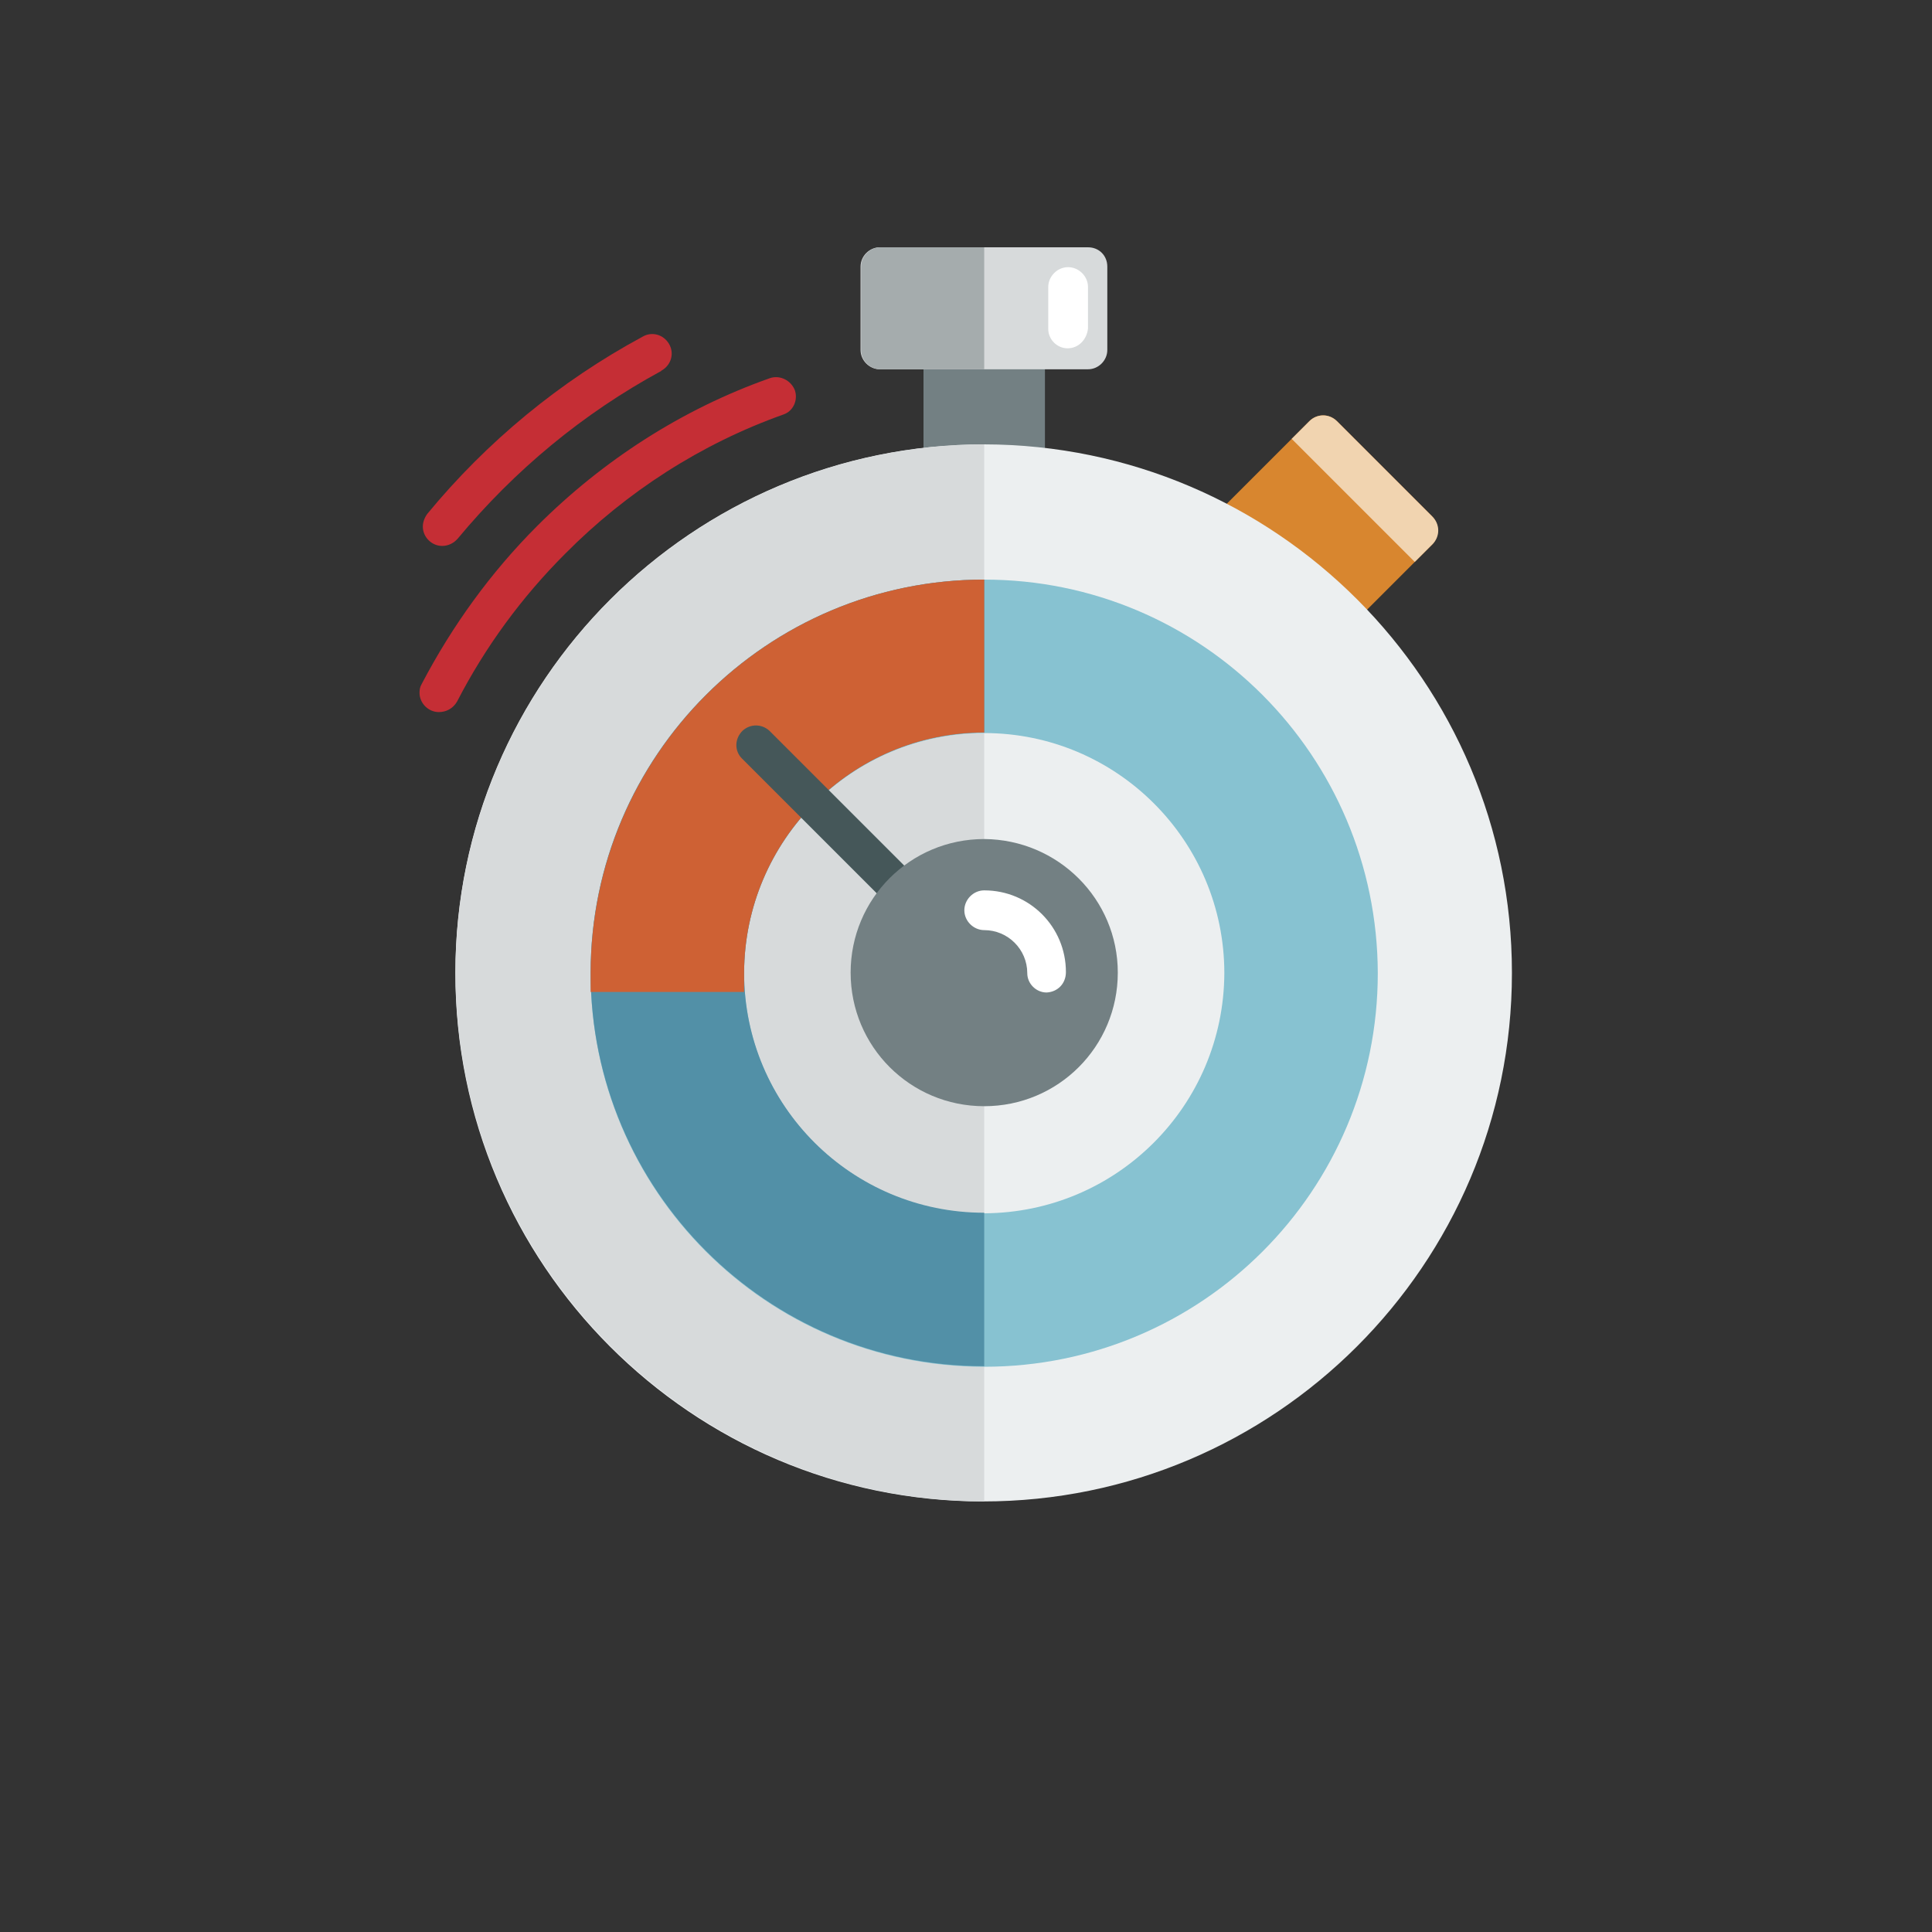 <?xml version="1.0" encoding="utf-8"?>
<!-- Generator: Adobe Illustrator 21.1.0, SVG Export Plug-In . SVG Version: 6.00 Build 0)  -->
<svg version="1.1" id="Capa_1" xmlns="http://www.w3.org/2000/svg" xmlns:xlink="http://www.w3.org/1999/xlink" x="0px" y="0px"
	 viewBox="0 0 350 350" style="enable-background:new 0 0 350 350;" xml:space="preserve">
<rect x="0" y="0" width="350" height="350" fill="#333333" stroke="none"/>
<style type="text/css">
	.st0{fill:#D8862F;}
	.st1{fill:#F1D4B0;}
	.st2{fill:#738083;}
	.st3{fill:#D7DADB;}
	.st4{fill:#A5ACAD;}
	.st5{fill:#FFFFFF;}
	.st6{fill:#ECEFF0;}
	.st7{fill:#87C2D1;}
	.st8{fill:#5290A7;}
	.st9{fill:#CE6134;}
	.st10{fill:#455759;}
	.st11{clip-path:url(#SVGID_2_);}
	.st12{fill:#C52E35;}
</style>
<title>HORAS EXTRA</title>
<path class="st0" d="M259.5,93.6l-17.3-17.3c-1.4-1.4-3.6-1.4-5,0l-19.9,19.9c-1.4,1.4-1.4,3.6,0,5l17.3,17.3c1.4,1.4,3.6,1.4,5,0
	l19.9-19.9C260.8,97.2,260.8,95,259.5,93.6L259.5,93.6z"/>
<path class="st1" d="M259.5,98.6c1.4-1.4,1.4-3.6,0-5l-17.3-17.3c-1.4-1.4-3.6-1.4-5,0l-3.2,3.2l22.3,22.3L259.5,98.6L259.5,98.6z"
	/>
<path class="st2" d="M185.8,57.9h-15c-1.9,0-3.5,1.6-3.5,3.5v20.7c0,1.9,1.6,3.5,3.5,3.5h15c1.9,0,3.5-1.6,3.5-3.5V61.4
	C189.3,59.5,187.7,57.9,185.8,57.9z"/>
<path class="st3" d="M197.1,44.8h-37.7c-1.9,0-3.5,1.6-3.5,3.5v15.1c0,1.9,1.6,3.5,3.5,3.5h37.7c1.9,0,3.5-1.6,3.5-3.5V48.3
	C200.6,46.3,199.1,44.8,197.1,44.8L197.1,44.8z"/>
<path class="st4" d="M159.5,44.8c-1.9,0-3.5,1.6-3.5,3.5v15.1c0,1.9,1.6,3.5,3.5,3.5h18.8V44.8H159.5z"/>
<path class="st5" d="M193.4,63.1c-1.9,0-3.5-1.6-3.5-3.5V52c0-1.9,1.6-3.6,3.6-3.6c1.9,0,3.6,1.6,3.6,3.6l0,0v7.5
	C196.9,61.5,195.4,63.1,193.4,63.1L193.4,63.1z"/>
<path class="st6" d="M178.3,80.5c-52.8,0-95.8,42.9-95.8,95.7c-0.1,52.8,42.8,95.8,95.6,95.8s95.8-42.9,95.8-95.7c0,0,0,0,0-0.1
	C273.9,123.5,231.1,80.6,178.3,80.5z"/>
<path class="st3" d="M82.5,176.2c0.1,52.8,42.9,95.7,95.8,95.8V80.5C125.5,80.6,82.6,123.4,82.5,176.2L82.5,176.2z"/>
<path class="st7" d="M178.3,219.8c-24,0-43.5-19.5-43.5-43.5s19.5-43.5,43.5-43.5s43.5,19.5,43.5,43.5
	C221.7,200.3,202.3,219.7,178.3,219.8z M178.3,105c-39.3,0-71.3,31.9-71.3,71.3s31.9,71.3,71.3,71.3s71.3-31.9,71.3-71.3
	C249.5,136.9,217.7,105,178.3,105z"/>
<path class="st8" d="M134.8,176.2c0.1-24,19.5-43.5,43.5-43.5V105c-39.3,0-71.3,31.9-71.3,71.2s31.9,71.3,71.2,71.3c0,0,0,0,0.1,0
	v-27.8C154.3,219.7,134.8,200.3,134.8,176.2z"/>
<path class="st9" d="M107,176.2v3.5h27.8v-3.5c0.1-24,19.5-43.5,43.5-43.5V105C139,105,107.1,136.9,107,176.2L107,176.2z"/>
<path class="st10" d="M178.3,179.8c-0.9,0-1.8-0.4-2.5-1l-41.4-41.4c-1.4-1.4-1.3-3.6,0.1-5c1.4-1.3,3.5-1.3,4.9,0l41.4,41.4
	c1.4,1.4,1.4,3.6,0,5C180.1,179.4,179.2,179.8,178.3,179.8L178.3,179.8z"/>
<path class="st2" d="M178.3,152c-13.4,0-24.2,10.8-24.2,24.2c0,13.4,10.8,24.2,24.2,24.2c13.4,0,24.2-10.8,24.2-24.2l0,0
	C202.5,162.9,191.7,152.1,178.3,152z"/>
<g>
	<g>
		<defs>
			<rect id="SVGID_1_" x="76" y="44.8" width="198" height="227.2"/>
		</defs>
		<clipPath id="SVGID_2_">
			<use xlink:href="#SVGID_1_"  style="overflow:visible;"/>
		</clipPath>
		<g class="st11">
			<path class="st5" d="M189.6,179.8c-1.9,0-3.5-1.6-3.5-3.5c0-4.3-3.5-7.8-7.8-7.8c-1.9,0-3.6-1.6-3.6-3.6c0-1.9,1.6-3.6,3.6-3.6
				c8.2,0,14.8,6.6,14.8,14.8C193.1,178.2,191.6,179.7,189.6,179.8L189.6,179.8z"/>
			<path class="st12" d="M79.5,129c-1.9,0-3.5-1.6-3.5-3.5c0-0.6,0.1-1.1,0.4-1.6c5.5-10.5,12.5-20.2,20.9-28.6
				c11.9-11.9,26.3-21.2,42.2-26.8c1.8-0.6,3.8,0.4,4.5,2.2c0.6,1.8-0.3,3.8-2.1,4.4c-14.9,5.3-28.4,14-39.5,25.2
				c-7.9,7.9-14.5,16.9-19.6,26.8C82.1,128.3,80.9,129,79.5,129L79.5,129z"/>
		</g>
	</g>
</g>
<path class="st12" d="M80.1,98.9c-1.9,0-3.5-1.6-3.5-3.5c0-0.8,0.3-1.6,0.8-2.3c10.8-13.1,24-24,39-32.1c1.7-1,3.8-0.4,4.8,1.3
	c1,1.7,0.4,3.8-1.3,4.8c-0.1,0-0.1,0.1-0.1,0.1c-14.2,7.7-26.6,18-36.9,30.4C82.2,98.4,81.2,98.9,80.1,98.9z"/>
</svg>
